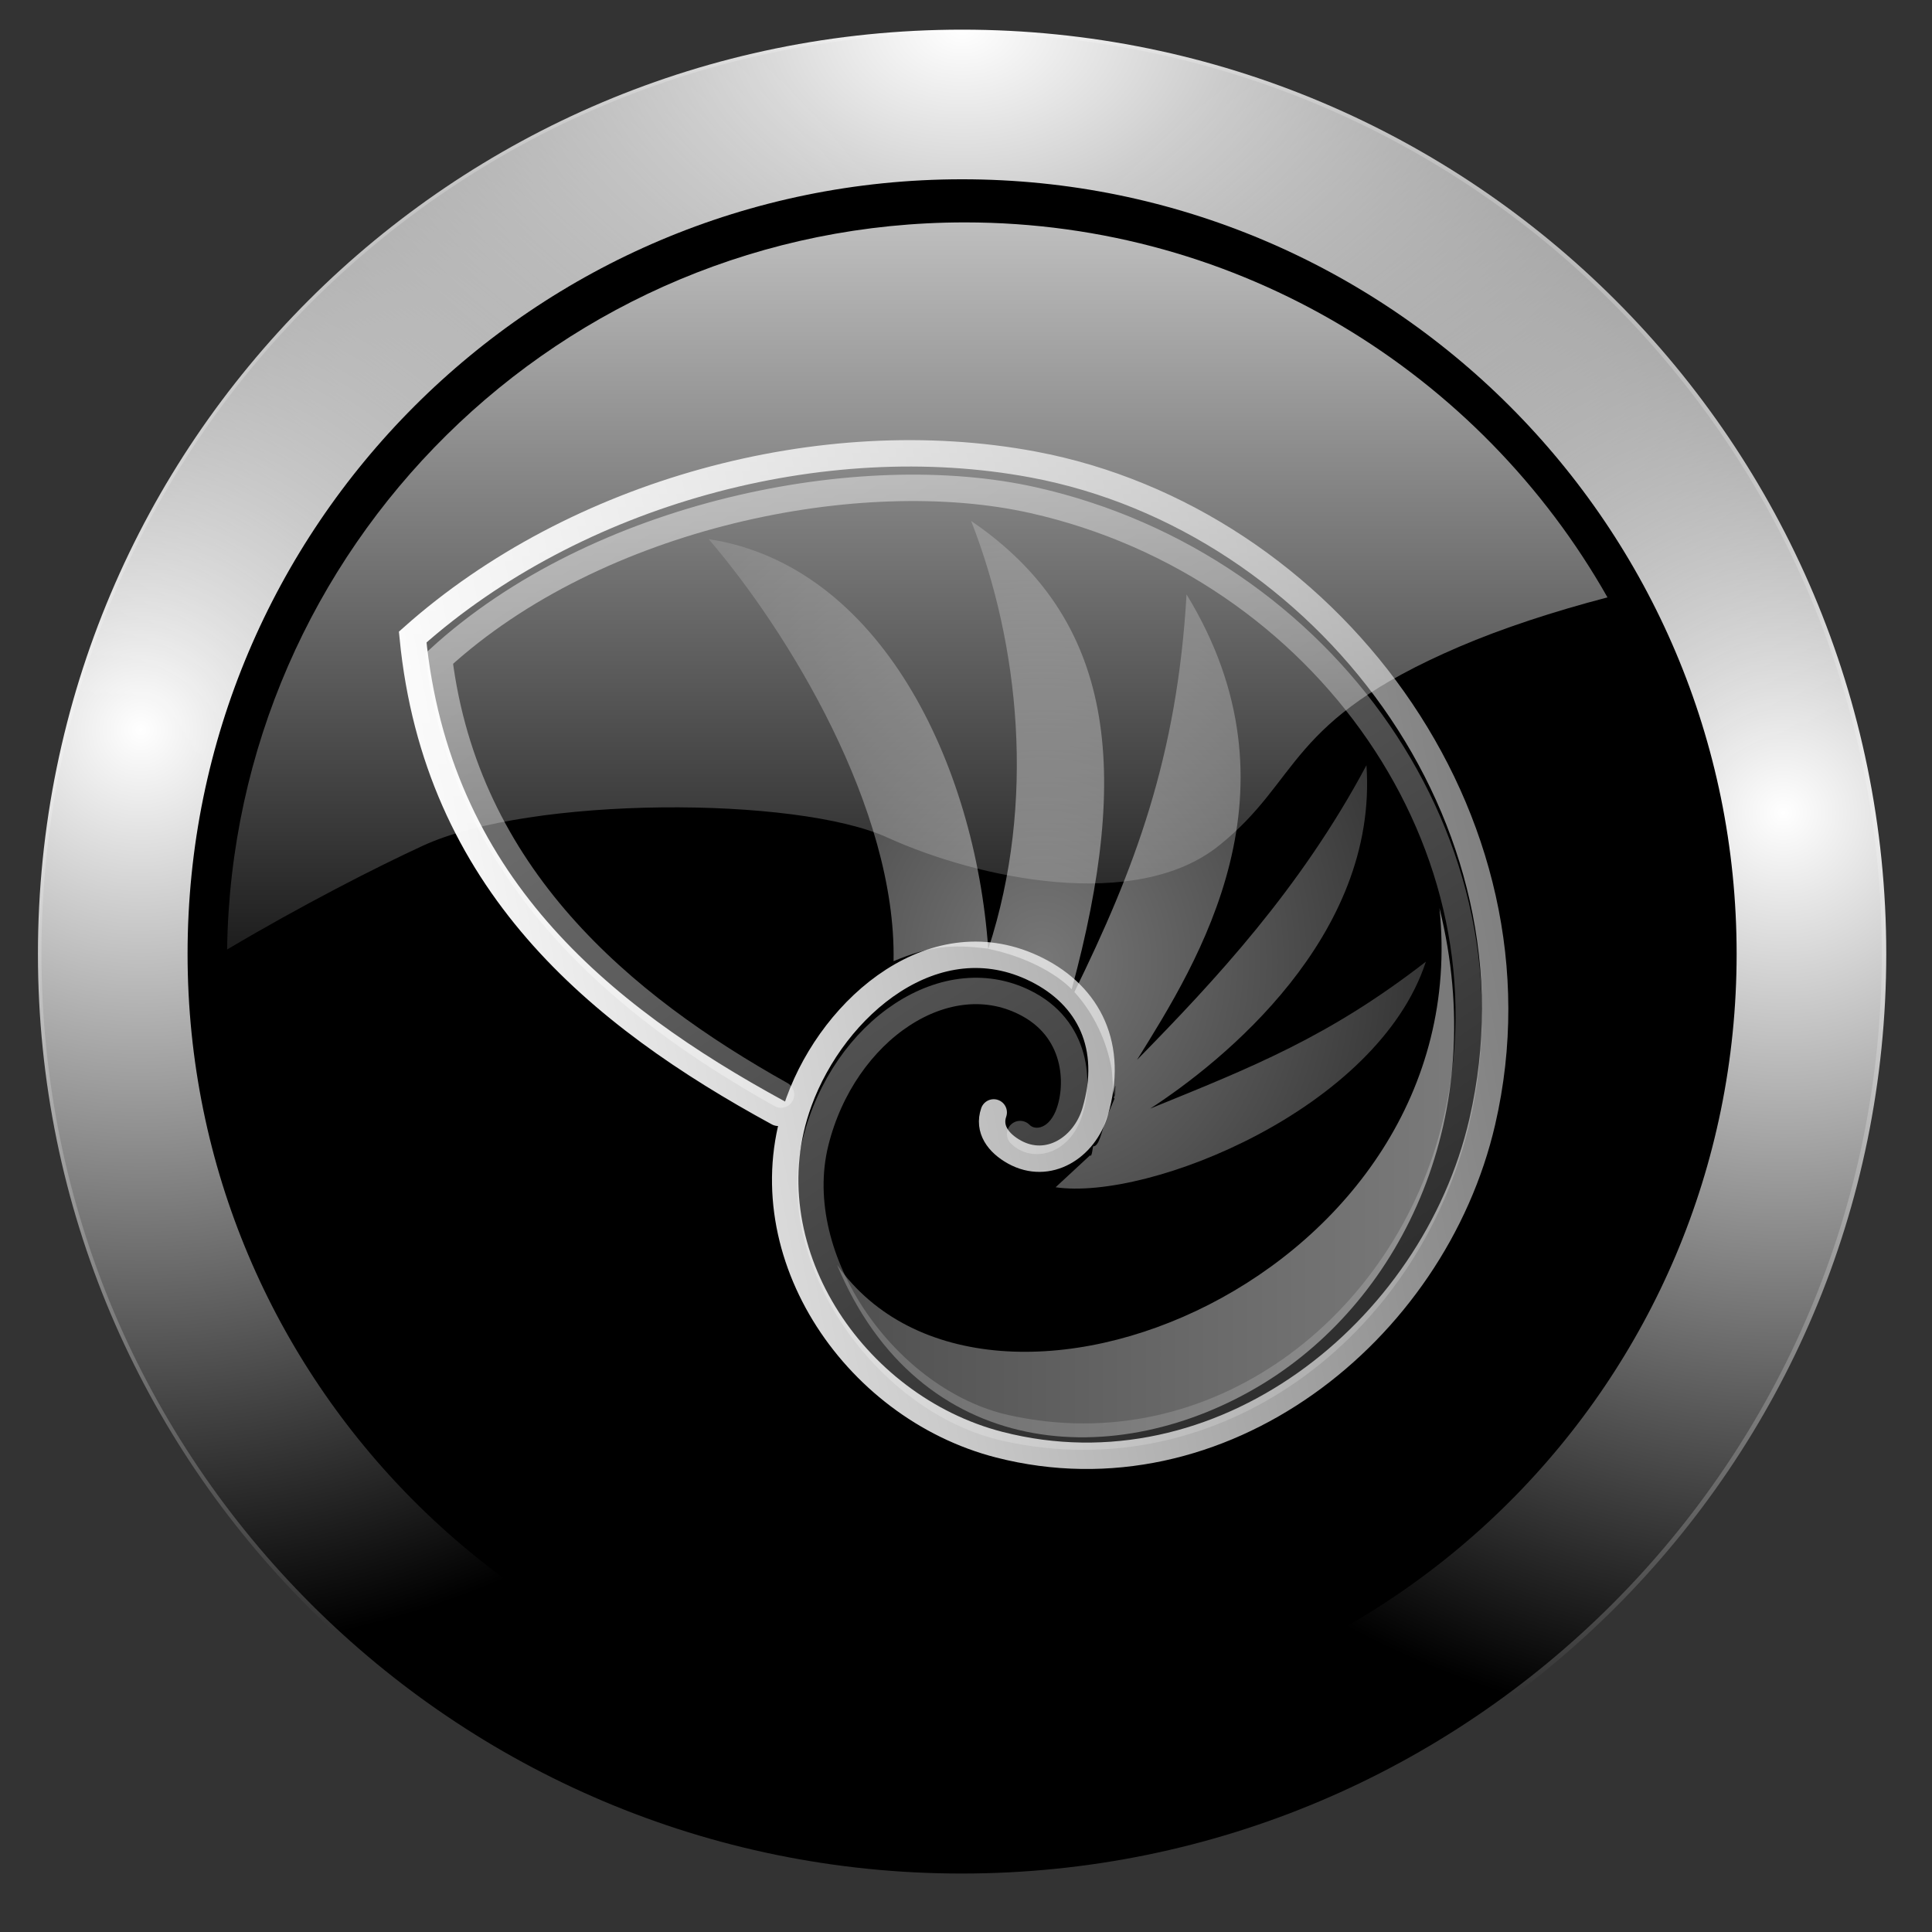 <?xml version="1.0" encoding="UTF-8" standalone="no"?>
<!-- Created with Inkscape (http://www.inkscape.org/) -->

<svg
   xmlns:dc="http://purl.org/dc/elements/1.1/"
   xmlns:cc="http://creativecommons.org/ns#"
   xmlns:rdf="http://www.w3.org/1999/02/22-rdf-syntax-ns#"
   xmlns:svg="http://www.w3.org/2000/svg"
   xmlns="http://www.w3.org/2000/svg"
   xmlns:xlink="http://www.w3.org/1999/xlink"
   xmlns:sodipodi="http://sodipodi.sourceforge.net/DTD/sodipodi-0.dtd"
   xmlns:inkscape="http://www.inkscape.org/namespaces/inkscape"
   width="256"
   height="256"
   id="svg35892"
   version="1.1"
   inkscape:version="0.47pre0 r21549"
   sodipodi:docname="Nouveau document 8"
   inkscape:output_extension="org.inkscape.output.svg.inkscape">
  <rect width="100%" height="100%" fill="#333333" stroke="none"/>
  <defs
     id="defs35894">
    <inkscape:perspective
       sodipodi:type="inkscape:persp3d"
       inkscape:vp_x="0 : 526.18109 : 1"
       inkscape:vp_y="0 : 1000 : 0"
       inkscape:vp_z="744.09448 : 526.18109 : 1"
       inkscape:persp3d-origin="372.04724 : 350.78739 : 1"
       id="perspective35900" />
    <inkscape:perspective
       id="perspective35836"
       inkscape:persp3d-origin="0.5 : 0.33333333 : 1"
       inkscape:vp_z="1 : 0.5 : 1"
       inkscape:vp_y="0 : 1000 : 0"
       inkscape:vp_x="0 : 0.5 : 1"
       sodipodi:type="inkscape:persp3d" />
    <radialGradient
       inkscape:collect="always"
       xlink:href="#linearGradient4824"
       id="radialGradient4830"
       cx="15.594"
       cy="88.654"
       fx="15.594"
       fy="88.654"
       r="114.767"
       gradientUnits="userSpaceOnUse" />
    <linearGradient
       inkscape:collect="always"
       id="linearGradient4824">
      <stop
         style="stop-color:#ffffff;stop-opacity:1;"
         offset="0"
         id="stop4826" />
      <stop
         style="stop-color:#ffffff;stop-opacity:0;"
         offset="1"
         id="stop4828" />
    </linearGradient>
    <radialGradient
       inkscape:collect="always"
       xlink:href="#linearGradient4824"
       id="radialGradient4838"
       gradientUnits="userSpaceOnUse"
       cx="219.531"
       cy="98.954"
       fx="219.531"
       fy="98.954"
       r="114.767" />
    <radialGradient
       xlink:href="#linearGradient3612"
       r="95.509"
       fy="35.463"
       fx="471.45"
       cy="35.463"
       cx="471.45"
       gradientTransform="matrix(0.613,0,0,0.569,177.345,51.051)"
       gradientUnits="userSpaceOnUse"
       id="radialGradient3058"
       inkscape:collect="always" />
    <linearGradient
       inkscape:collect="always"
       id="linearGradient3612">
      <stop
         style="stop-color:#ffffff;stop-opacity:1;"
         offset="0"
         id="stop3614-6" />
      <stop
         style="stop-color:#ffffff;stop-opacity:0;"
         offset="1"
         id="stop3616-0" />
    </linearGradient>
    <linearGradient
       xlink:href="#linearGradient3628"
       y2="51.794"
       x2="401.933"
       y1="121.584"
       x1="30.623"
       gradientTransform="matrix(0.613,0,0,0.613,278.49,39.474)"
       gradientUnits="userSpaceOnUse"
       id="linearGradient3060"
       inkscape:collect="always" />
    <linearGradient
       inkscape:collect="always"
       id="linearGradient3628">
      <stop
         style="stop-color:#ffffff;stop-opacity:1;"
         offset="0"
         id="stop3630-2" />
      <stop
         style="stop-color:#ffffff;stop-opacity:0;"
         offset="1"
         id="stop3632-6-0" />
    </linearGradient>
    <linearGradient
       xlink:href="#linearGradient2207"
       y2="37.941"
       x2="35.826"
       y1="-2.423"
       x1="9.804"
       gradientTransform="matrix(2.382,0,0,2.458,301.501,63.133)"
       gradientUnits="userSpaceOnUse"
       id="linearGradient3062"
       inkscape:collect="always" />
    <linearGradient
       inkscape:collect="always"
       id="linearGradient2207">
      <stop
         style="stop-color:#ffffff;stop-opacity:1;"
         offset="0"
         id="stop2209" />
      <stop
         style="stop-color:white;stop-opacity:0.376"
         offset="1"
         id="stop2211" />
    </linearGradient>
    <radialGradient
       xlink:href="#linearGradient2254-9-0"
       r="61.774"
       fy="111.773"
       fx="139.64"
       cy="111.773"
       cx="139.64"
       gradientTransform="matrix(0.894,-1.124838e-7,1.2835082e-7,1.02,240.226,0.71)"
       gradientUnits="userSpaceOnUse"
       id="radialGradient3064"
       inkscape:collect="always" />
    <linearGradient
       id="linearGradient2254-9-0">
      <stop
         id="stop2256-3-8"
         offset="0"
         style="stop-color:#ffffff;stop-opacity:0.469;" />
      <stop
         id="stop2258-0-1"
         offset="1"
         style="stop-color:#ffffff;stop-opacity:0.112;" />
    </linearGradient>
    <linearGradient
       y2="155.538"
       x2="210.852"
       y1="155.538"
       x1="104.547"
       gradientTransform="matrix(0.613,0,0,0.613,279.381,41.702)"
       gradientUnits="userSpaceOnUse"
       id="linearGradient159051"
       xlink:href="#linearGradient3452-8-7"
       inkscape:collect="always" />
    <linearGradient
       id="linearGradient3452-8-7">
      <stop
         style="stop-color:#9f9f9f;stop-opacity:1;"
         offset="0"
         id="stop3454-6-1" />
      <stop
         style="stop-color:#ffffff;stop-opacity:0.961;"
         offset="1"
         id="stop3456-3-9" />
    </linearGradient>
    <radialGradient
       inkscape:collect="always"
       xlink:href="#linearGradient4824"
       id="radialGradient4842"
       gradientUnits="userSpaceOnUse"
       cx="117.562"
       cy="1.696"
       fx="117.562"
       fy="1.696"
       r="114.767"
       gradientTransform="matrix(1.44,0,0,1,-51.698,0)" />
    <linearGradient
       gradientTransform="translate(247.549,406.01)"
       inkscape:collect="always"
       xlink:href="#linearGradient4859"
       id="linearGradient4865"
       x1="121.547"
       y1="-8.986"
       x2="121.547"
       y2="143.392"
       gradientUnits="userSpaceOnUse" />
    <linearGradient
       inkscape:collect="always"
       id="linearGradient4859">
      <stop
         style="stop-color:#ffffff;stop-opacity:1;"
         offset="0"
         id="stop4861" />
      <stop
         style="stop-color:#ffffff;stop-opacity:0;"
         offset="1"
         id="stop4863" />
    </linearGradient>
    <radialGradient
       inkscape:collect="always"
       xlink:href="#linearGradient4824"
       id="radialGradient36013"
       gradientUnits="userSpaceOnUse"
       cx="15.594"
       cy="88.654"
       fx="15.594"
       fy="88.654"
       r="114.767" />
    <radialGradient
       inkscape:collect="always"
       xlink:href="#linearGradient4824"
       id="radialGradient36015"
       gradientUnits="userSpaceOnUse"
       cx="219.531"
       cy="98.954"
       fx="219.531"
       fy="98.954"
       r="114.767" />
    <radialGradient
       inkscape:collect="always"
       xlink:href="#linearGradient3612"
       id="radialGradient36017"
       gradientUnits="userSpaceOnUse"
       gradientTransform="matrix(0.613,0,0,0.569,177.345,51.051)"
       cx="471.45"
       cy="35.463"
       fx="471.45"
       fy="35.463"
       r="95.509" />
    <linearGradient
       inkscape:collect="always"
       xlink:href="#linearGradient3628"
       id="linearGradient36019"
       gradientUnits="userSpaceOnUse"
       gradientTransform="matrix(0.613,0,0,0.613,278.49,39.474)"
       x1="30.623"
       y1="121.584"
       x2="401.933"
       y2="51.794" />
    <linearGradient
       inkscape:collect="always"
       xlink:href="#linearGradient2207"
       id="linearGradient36021"
       gradientUnits="userSpaceOnUse"
       gradientTransform="matrix(2.382,0,0,2.458,301.501,63.133)"
       x1="9.804"
       y1="-2.423"
       x2="35.826"
       y2="37.941" />
    <radialGradient
       inkscape:collect="always"
       xlink:href="#linearGradient2254-9-0"
       id="radialGradient36023"
       gradientUnits="userSpaceOnUse"
       gradientTransform="matrix(0.894,-1.124838e-7,1.2835082e-7,1.02,240.226,0.71)"
       cx="139.64"
       cy="111.773"
       fx="139.64"
       fy="111.773"
       r="61.774" />
    <linearGradient
       inkscape:collect="always"
       xlink:href="#linearGradient3452-8-7"
       id="linearGradient36025"
       gradientUnits="userSpaceOnUse"
       gradientTransform="matrix(0.613,0,0,0.613,279.381,41.702)"
       x1="104.547"
       y1="155.538"
       x2="210.852"
       y2="155.538" />
    <radialGradient
       inkscape:collect="always"
       xlink:href="#linearGradient4824"
       id="radialGradient36027"
       gradientUnits="userSpaceOnUse"
       gradientTransform="matrix(1.44,0,0,1,-51.698,0)"
       cx="117.562"
       cy="1.696"
       fx="117.562"
       fy="1.696"
       r="114.767" />
    <linearGradient
       inkscape:collect="always"
       xlink:href="#linearGradient4859"
       id="linearGradient36029"
       gradientUnits="userSpaceOnUse"
       gradientTransform="translate(247.549,406.01)"
       x1="121.547"
       y1="-8.986"
       x2="121.547"
       y2="143.392" />
  </defs>
  <sodipodi:namedview
     id="base"
     pagecolor="#ffffff"
     bordercolor="#666666"
     borderopacity="1.0"
     inkscape:pageopacity="0.0"
     inkscape:pageshadow="2"
     inkscape:zoom="0.35"
     inkscape:cx="375"
     inkscape:cy="520"
     inkscape:document-units="px"
     inkscape:current-layer="layer1"
     showgrid="false"
     inkscape:window-width="1041"
     inkscape:window-height="485"
     inkscape:window-x="623"
     inkscape:window-y="539"
     inkscape:window-maximized="0" />
  <g
     inkscape:label="Calque 1"
     inkscape:groupmode="layer"
     id="layer1"
     transform="translate(0,-796.362)">
    <g
       id="g36001"
       transform="translate(-247.55,390.352)">
      <path
         transform="matrix(1.156,0,0,1.156,239.069,397.701)"
         d="m 223.039,116.464 c 0,58.253 -47.223,105.476 -105.476,105.476 -58.253,0 -105.476,-47.223 -105.476,-105.476 0,-58.253 47.223,-105.476 105.476,-105.476 58.253,0 105.476,47.223 105.476,105.476 z"
         sodipodi:ry="105.47639"
         sodipodi:rx="105.47639"
         sodipodi:cy="116.46352"
         sodipodi:cx="117.56223"
         id="path4820"
         style="fill:#000000;fill-opacity:1;stroke:none"
         sodipodi:type="arc" />
      <path
         sodipodi:type="arc"
         style="fill:none;stroke:url(#radialGradient36013);stroke-width:18.582;stroke-miterlimit:4;stroke-opacity:1;stroke-dasharray:none"
         id="path4822"
         sodipodi:cx="117.56223"
         sodipodi:cy="116.46352"
         sodipodi:rx="105.47639"
         sodipodi:ry="105.47639"
         d="m 223.039,116.464 c 0,58.253 -47.223,105.476 -105.476,105.476 -58.253,0 -105.476,-47.223 -105.476,-105.476 0,-58.253 47.223,-105.476 105.476,-105.476 58.253,0 105.476,47.223 105.476,105.476 z"
         transform="matrix(1.067,0,0,1.067,249.593,408.128)" />
      <path
         transform="matrix(1.067,0,0,1.067,249.593,408.128)"
         d="m 223.039,116.464 c 0,58.253 -47.223,105.476 -105.476,105.476 -58.253,0 -105.476,-47.223 -105.476,-105.476 0,-58.253 47.223,-105.476 105.476,-105.476 58.253,0 105.476,47.223 105.476,105.476 z"
         sodipodi:ry="105.47639"
         sodipodi:rx="105.47639"
         sodipodi:cy="116.46352"
         sodipodi:cx="117.56223"
         id="path4836"
         style="fill:none;stroke:url(#radialGradient36015);stroke-width:18.582;stroke-miterlimit:4;stroke-opacity:1;stroke-dasharray:none"
         sodipodi:type="arc" />
      <g
         transform="matrix(1.255,0,0,1.255,-72.576,389.432)"
         id="g3052">
        <path
           style="fill:url(#radialGradient36017);fill-opacity:1;fill-rule:nonzero;stroke:url(#linearGradient36019);stroke-width:2.788;stroke-linecap:round;stroke-linejoin:miter;stroke-miterlimit:4;stroke-opacity:1;stroke-dasharray:none"
           d="m 359.999,130.661 c -0.602,1.746 0.462,3.227 2.186,4.183 3.552,1.968 7.403,-0.434 8.527,-4.271 2.004,-6.841 -0.602,-12.196 -6.179,-14.984 -10.655,-5.327 -21.403,3.788 -25.096,13.942 -5.577,15.336 5.608,32.228 21.163,36.215 23.311,5.974 45.827,-11.8 50.985,-34.112 7.414,-32.072 -16.59,-63.6 -47.403,-69.378 -22.307,-4.183 -48.34,2.919 -65.528,18.213 2.53,25.846 19.613,39.894 38.588,50.232"
           id="path1314"
           sodipodi:nodetypes="cssssssscc" />
        <path
           style="opacity:0.49;fill:none;stroke:url(#linearGradient36021);stroke-width:2.788;stroke-linecap:round;stroke-linejoin:miter;stroke-miterlimit:4;stroke-opacity:1;stroke-dasharray:none"
           d="m 362.787,132.946 c 1.265,1.292 3.826,0.967 5.023,-1.854 1.244,-2.931 1.244,-8.86 -4.092,-11.807 -8.594,-4.747 -19.601,2.701 -22.535,14.541 -3.092,12.477 7.572,27.373 20.121,30.159 22.085,4.902 42.345,-10.664 47.508,-32.253 6.953,-29.07 -13.809,-58.765 -44.632,-65.709 -18.146,-4.088 -46.009,1.394 -62.74,16.731 2.876,22.924 19.283,36.616 36.102,46.023"
           id="path2215"
           sodipodi:nodetypes="csssssscc" />
        <path
           sodipodi:nodetypes="ccccccccccssccsccccccc"
           id="path2225"
           d="m 357.615,68.213 c 5.06,12.923 6.878,29.671 1.818,45.178 4.037,0.83 7.217,2.649 8.801,4.266 6.297,-23.216 4.543,-39.118 -10.619,-49.444 z m -27.71,1.917 c 8.365,9.76 19.819,28.45 19.519,44.56 3.774,-1.572 6.079,-1.814 9.996,-1.315 C 358.026,93.855 348.03,72.918 329.905,70.13 z m 50.453,5.838 c -0.992,17.248 -5.516,29.058 -11.841,41.981 2.106,2.323 3.387,5.181 3.916,8.008 0.113,0.606 0.259,5.093 0.414,1.962 0.021,-0.426 -0.306,1.398 -0.087,1.269 l -0.893,2.12 c -0.477,1.371 -0.736,2.965 -1.364,2.931 -0.044,-0.002 -0.134,1.25 -0.332,0.954 l -3.636,3.37 c 9.884,1.45 34.033,-8.31 39.093,-23.817 -10.258,7.955 -18.346,11.135 -29.104,15.511 7.59,-4.927 24.095,-18.158 22.83,-36.25 -6.97,13.064 -16.006,22.729 -24.225,31.108 6.483,-10.419 17.878,-28.47 5.228,-49.146 z"
           style="fill:url(#radialGradient36023);fill-opacity:1;fill-rule:evenodd;stroke:none" />
        <path
           style="opacity:0.5;fill:url(#linearGradient36025);fill-opacity:1;fill-rule:evenodd;stroke:none"
           d="m 343.458,146.757 c 15.943,22.505 67.614,1.218 63.606,-37.658 5.364,21.69 -3.781,41.07 -18.536,50.146 -15.507,9.538 -36.401,8.283 -45.069,-12.488 z"
           id="path1911"
           sodipodi:nodetypes="ccsc" />
      </g>
      <path
         sodipodi:type="arc"
         style="fill:none;stroke:url(#radialGradient36027);stroke-width:18.582;stroke-miterlimit:4;stroke-opacity:1;stroke-dasharray:none"
         id="path4840"
         sodipodi:cx="117.56223"
         sodipodi:cy="116.46352"
         sodipodi:rx="105.47639"
         sodipodi:ry="105.47639"
         d="m 223.039,116.464 c 0,58.253 -47.223,105.476 -105.476,105.476 -58.253,0 -105.476,-47.223 -105.476,-105.476 0,-58.253 47.223,-105.476 105.476,-105.476 58.253,0 105.476,47.223 105.476,105.476 z"
         transform="matrix(1.067,0,0,1.067,249.593,408.128)" />
      <path
         id="path4852"
         d="m 375.393,435.479 c -53.526,0 -96.982,43 -97.75,96.344 10.01,-5.928 19.734,-10.887 25.938,-13.75 14.283,-6.592 49.445,-6.587 61.531,-1.094 12.086,5.494 32.95,9.883 43.938,1.094 10.987,-8.79 8.802,-16.487 31.875,-26.375 5.677,-2.433 12.409,-4.645 19.625,-6.531 -16.794,-29.656 -48.642,-49.688 -85.156,-49.688 z"
         style="fill:url(#linearGradient36029);fill-opacity:1;stroke:none" />
    </g>
  </g>
</svg>
